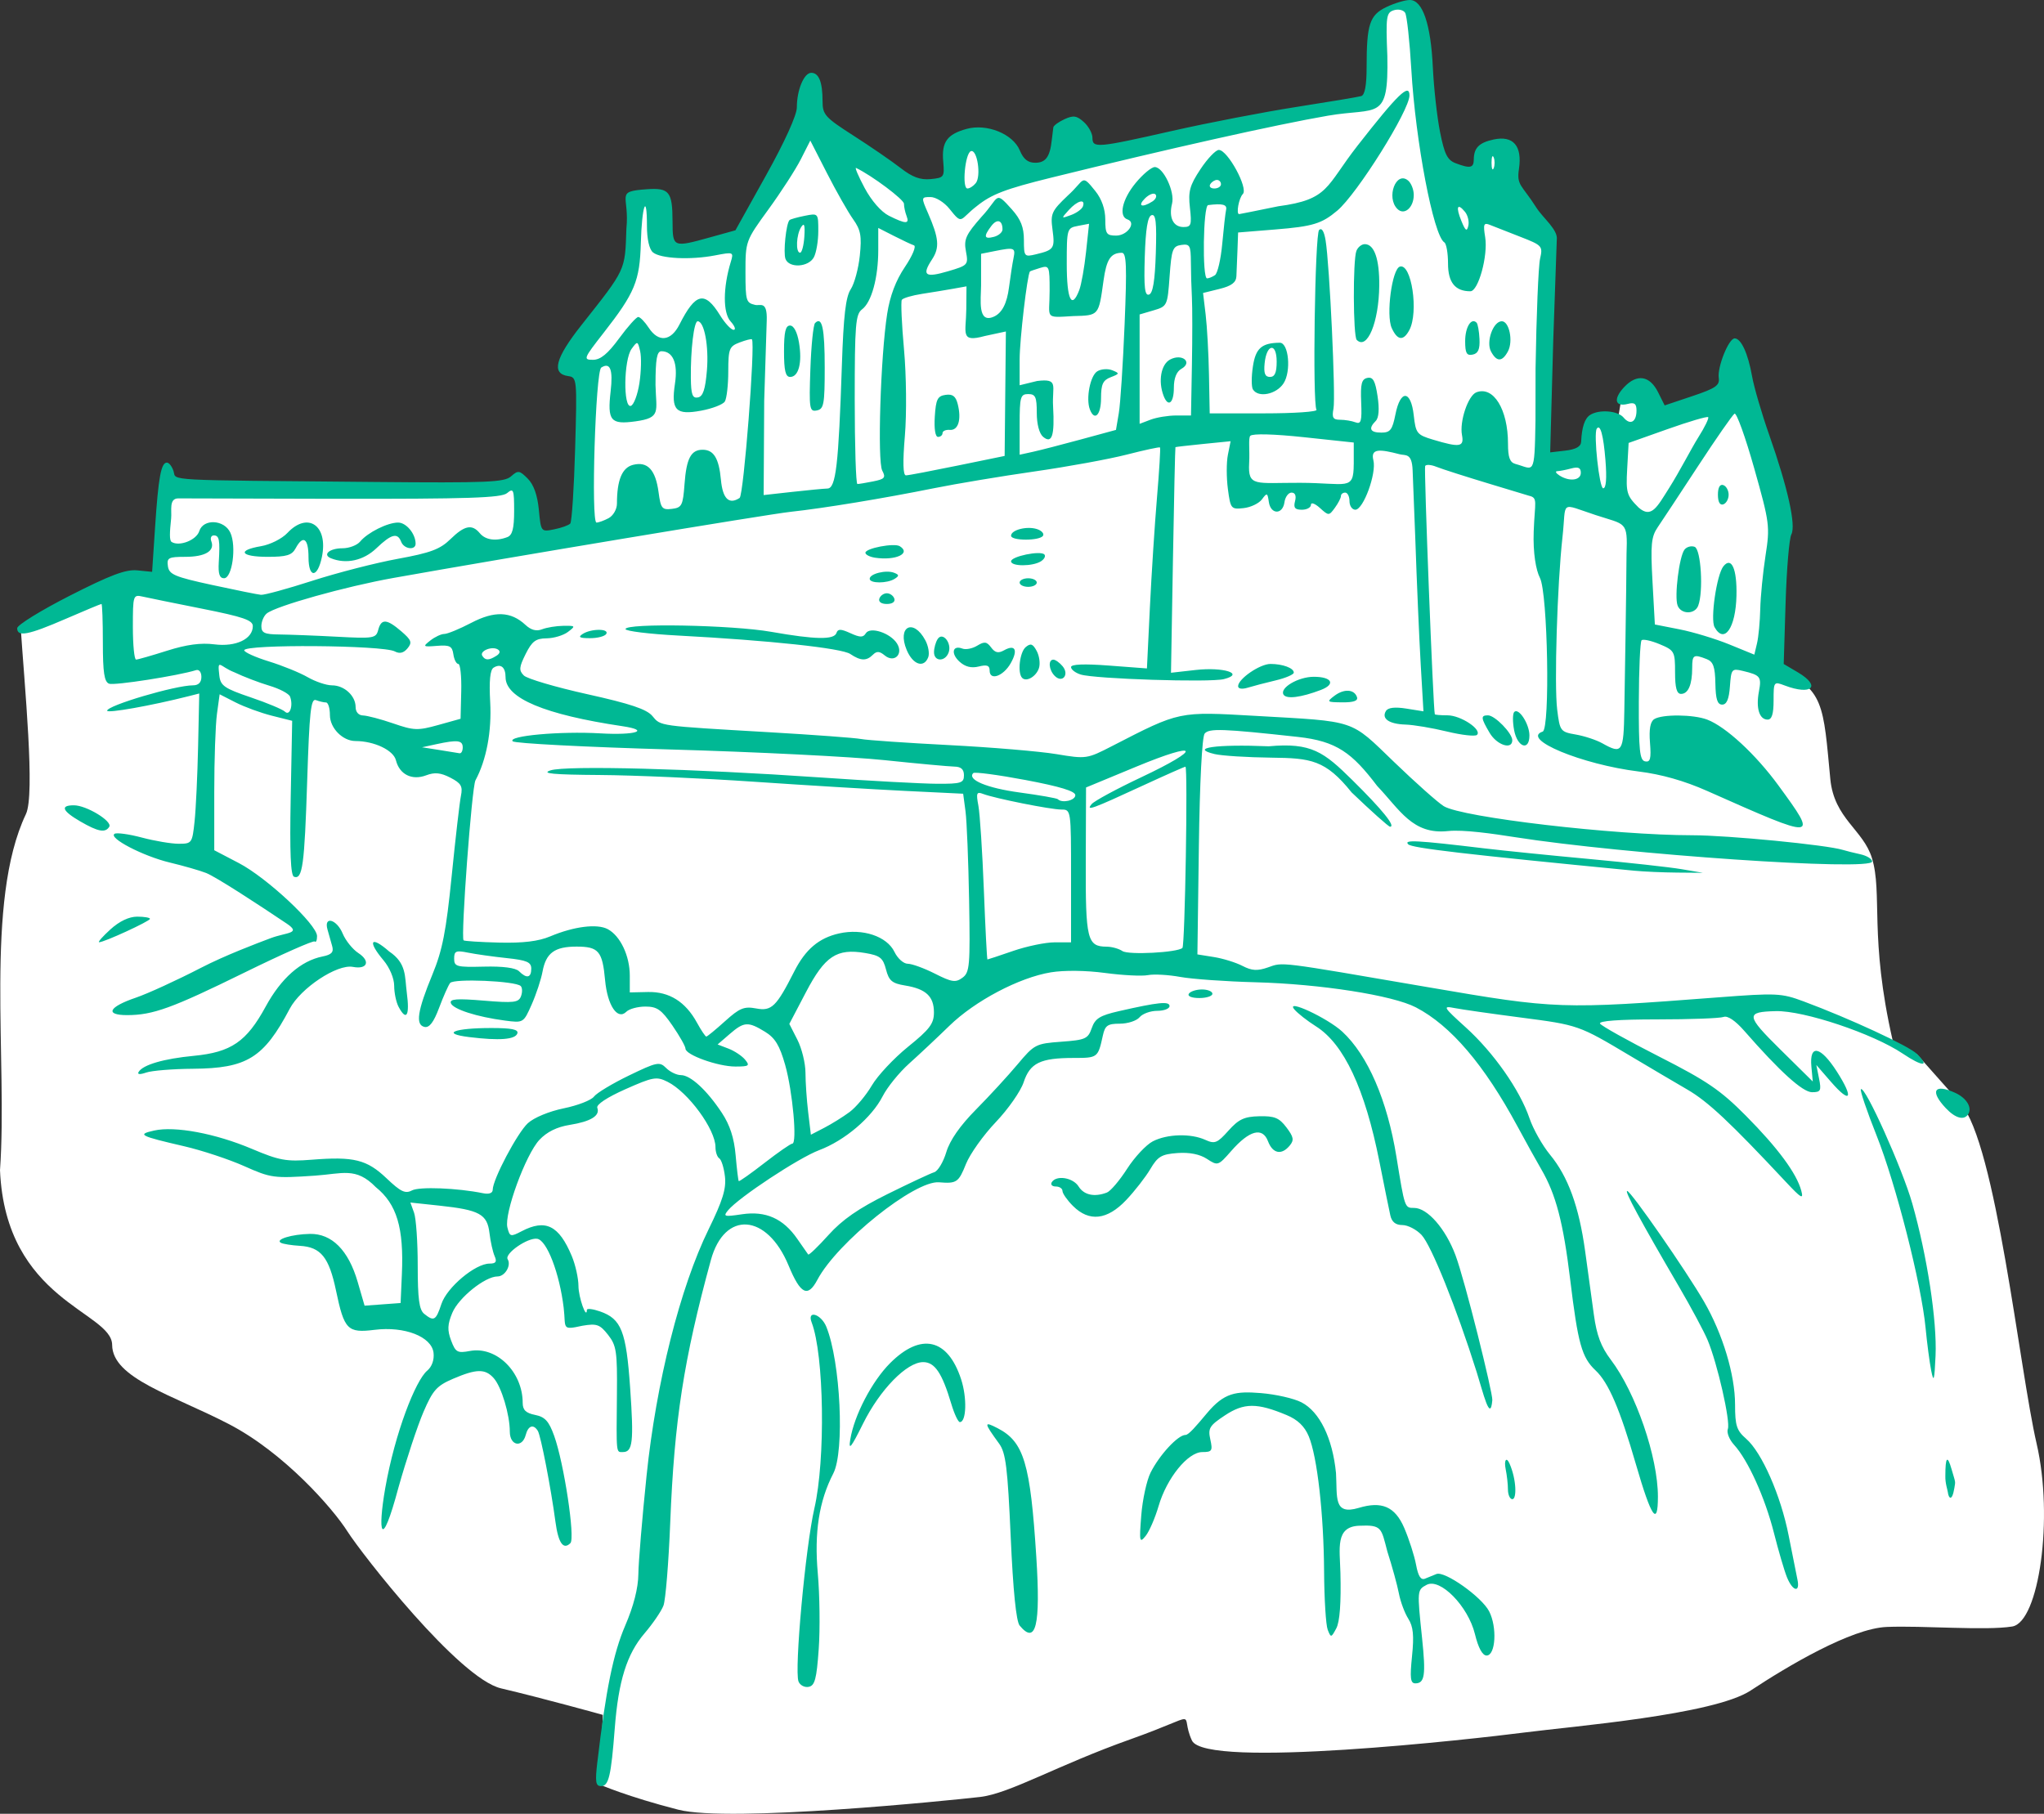 <?xml version="1.0" ?><svg height="676.792mm" viewBox="0 0 762.592 676.792" width="762.592mm" xmlns="http://www.w3.org/2000/svg">
    <rect x="0" y="0" width="762.592" height="676.792" fill="#333333" stroke="none"/>
    <path d="m 3282.892,2873.542 c 16.976,-9.81 37.616,-17.369 37.616,-17.369 l 14.742,1.769 1.34,-34.416 134.469,-1.367 1.072,21.631 19.657,-4.503 3.395,-60.71 -10.275,-2.573 c 0,0 24.66,-29.109 25.554,-32.647 0.893,-3.538 0,-18.977 -0.089,-22.676 -0.089,-3.699 1.787,-7.639 1.787,-7.639 l 8.399,0.402 0.179,18.977 c 0,0 6.344,2.814 11.883,1.608 5.54,-1.206 15.994,-5.307 15.994,-5.307 l 29.306,-43.261 39.313,25.973 11.168,-2.734 2.949,-12.383 11.437,-3.699 12.956,12.222 131.432,-27.259 c 0,0 2.502,-22.113 2.859,-28.224 0.357,-6.111 11.883,-7.8 11.883,-7.8 l 13.223,62.238 13.76,4.101 1.072,-11.579 6.88,-1.608 0.625,16.323 14.743,18.253 -0.893,84.27 13.134,-4.825 5.271,-11.258 4.11,-1.125 4.467,3.779 1.877,-11.338 7.327,-3.377 2.949,10.614 33.327,-7.317 16.976,50.417 -2.591,51.141 c 17.75,6.444 17.322,13.475 19.925,40.688 1.42,14.847 12.312,18.91 15.55,29.564 4.009,13.187 -1.085,29.499 7.723,68.033 0.985,4.311 8.953,5.039 8.953,5.039 0,0 3.019,3.34 16.332,18.376 13.313,15.037 21.976,99.231 28.409,126.973 6.433,27.742 0.893,66.66 -9.114,68.269 -10.007,1.608 -33.506,-0.402 -46.819,0.161 -13.313,0.563 -36.99,14.635 -50.75,23.721 -13.76,9.087 -66.475,13.348 -84.524,15.68 -18.048,2.332 -118.923,13.75 -123.926,2.975 -5.003,-10.775 4.735,-10.293 -22.873,-0.482 -27.609,9.81 -45.032,20.263 -56.2,21.55 -11.169,1.286 -93.459,9.649 -112.579,4.744 -19.121,-4.905 -29.127,-9.328 -29.127,-9.328 l 0.983,-26.053 c 0,0 -22.248,-6.192 -37.973,-9.891 -15.725,-3.699 -51.996,-50.193 -57.357,-58.636 -5.361,-8.443 -23.498,-29.269 -44.317,-40.044 -20.818,-10.775 -43.325,-17.006 -43.414,-29.47 -0.089,-12.464 -39.749,-16.375 -41.84,-65.19 2.912,-41.187 -5.835,-100.296 9.673,-132.888 3.493,-7.341 -0.517,-47.733 -2.017,-70.516 z" fill="#FFFFFF" paint-order="markers stroke fill" transform="translate(276.213,189.896) translate(-3551.449,-2830.189)"/>
    <path d="m 3498.131,3297.59 c 3.143,-26.776 5.934,-40.438 10.371,-50.745 3.131,-7.276 4.844,-13.982 4.897,-19.179 0.046,-4.395 1.423,-20.938 3.062,-36.761 3.602,-34.771 12.525,-70.211 23.135,-91.883 5.269,-10.762 6.638,-15.189 6.106,-19.746 -0.376,-3.231 -1.325,-6.269 -2.107,-6.752 -0.782,-0.483 -1.422,-2.37 -1.422,-4.192 0,-6.63 -10.217,-20.555 -17.889,-24.382 -4.1,-2.046 -5.392,-1.818 -15.711,2.766 -6.859,3.048 -10.95,5.757 -10.494,6.948 1.126,2.934 -2.402,5.113 -10.328,6.377 -4.736,0.755 -8.502,2.62 -11.271,5.579 -5.149,5.504 -13.22,27.595 -11.943,32.686 0.875,3.488 1.179,3.568 5.318,1.409 8.94,-4.663 13.916,-2.194 18.713,9.286 1.352,3.236 2.469,8.244 2.483,11.13 0,4.226 3.061,12.851 3.147,8.925 0,-0.613 2.22,-0.349 4.904,0.586 7.956,2.773 9.761,7.362 11.234,28.563 1.398,20.118 0.97,23.91 -2.699,23.91 -2.578,0 -2.458,1.167 -2.237,-21.659 0.154,-15.864 -0.186,-18.114 -3.306,-22.083 -3.059,-3.889 -4.206,-4.296 -9.554,-3.393 -8.016,1.755 -6.088,0.934 -7.002,-6.686 -1.55,-12.922 -6.278,-25.229 -9.9,-25.765 -3.533,-0.523 -12.282,5.562 -10.994,7.647 1.417,2.293 -1.014,6.41 -3.786,6.41 -4.661,0 -14.514,7.926 -16.874,13.573 -1.805,4.319 -1.897,6.481 -0.444,10.335 1.661,4.4 2.342,4.779 7.021,3.901 9.874,-1.853 19.685,7.805 19.685,19.378 0,2.647 1.186,3.795 4.635,4.485 3.689,0.738 5.139,2.328 7.104,7.791 3.667,10.194 7.903,38.208 6.056,40.054 -2.639,2.638 -4.515,-0.046 -5.575,-7.969 -1.697,-12.689 -5.463,-32.128 -6.573,-33.922 -1.633,-2.643 -3.599,-1.985 -4.513,1.51 -1.298,4.963 -5.928,4.028 -5.939,-1.199 0,-6.39 -3.119,-16.747 -5.992,-19.979 -3.176,-3.572 -6.42,-3.525 -15.157,0.217 -6.114,2.621 -7.566,4.247 -11.066,12.386 -2.215,5.154 -6.412,17.83 -9.325,28.169 -6.541,24.464 -7.808,16.664 -4.934,0.249 3.652,-20.716 11.322,-40.19 15.654,-43.823 1.754,-1.471 2.668,-4.043 2.366,-6.656 -0.698,-6.034 -10.81,-9.98 -21.995,-8.582 -10.101,1.262 -11.328,0 -14.383,-14.584 -2.616,-12.505 -5.662,-16.292 -13.475,-16.754 -3.077,-0.181 -6.265,-0.689 -7.086,-1.127 -2.328,-1.242 4.041,-3.204 10.805,-3.329 8.183,-0.15 14.382,6.075 17.818,17.894 l 2.584,8.89 6.719,-0.496 6.719,-0.496 0.477,-10.73 c 0.77,-17.337 -1.885,-26.195 -9.746,-32.522 -7.409,-7.609 -12.477,-4.966 -22.669,-4.276 -15.367,1.042 -16.426,0.899 -26.398,-3.548 -5.714,-2.548 -15.783,-5.882 -22.376,-7.409 -16.663,-3.859 -17.732,-4.415 -11.267,-5.867 7.794,-1.749 22.881,1.072 36.471,6.82 10.281,4.349 12.856,4.816 22.376,4.058 15.714,-1.251 20.541,-0.05 27.89,6.941 5.288,5.031 6.997,5.845 9.479,4.516 2.741,-1.467 16.991,-0.902 26.532,1.051 2.226,0.456 3.596,-0.046 3.597,-1.292 0,-3.838 9.174,-21.213 13.108,-24.833 2.269,-2.087 7.95,-4.444 13.396,-5.557 5.201,-1.063 10.27,-3.028 11.265,-4.367 0.995,-1.339 6.87,-4.882 13.055,-7.874 10.46,-5.06 11.43,-5.255 13.888,-2.797 1.453,1.453 3.925,2.643 5.492,2.643 3.598,0 9.672,5.589 15.275,14.055 3.016,4.558 4.593,9.403 5.152,15.835 0.444,5.098 0.968,9.445 1.165,9.662 0.199,0.217 4.523,-2.84 9.613,-6.793 5.09,-3.953 9.754,-7.187 10.363,-7.187 1.901,0 0.132,-19.518 -2.663,-29.386 -2.062,-7.281 -3.767,-10.08 -7.54,-12.381 -6.33,-3.859 -7.794,-3.761 -13.177,0.888 l -4.484,3.873 4.061,1.554 c 2.233,0.855 5.019,2.708 6.189,4.118 1.886,2.272 1.473,2.564 -3.629,2.564 -6.504,0 -18.608,-4.344 -18.608,-6.678 0,-0.845 -2.192,-4.723 -4.872,-8.617 -4.077,-5.925 -5.72,-7.081 -10.069,-7.081 -2.858,0 -6.066,0.869 -7.127,1.93 -3.283,3.283 -7.061,-2.342 -7.926,-11.799 -0.989,-10.816 -2.428,-12.506 -10.653,-12.506 -8.188,0 -11.4,2.363 -12.687,9.334 -0.542,2.936 -2.362,8.451 -4.045,12.255 -3.051,6.899 -3.077,6.914 -10,6.008 -10.481,-1.371 -19.404,-4.251 -20.155,-6.504 -0.522,-1.565 2.199,-1.773 12.228,-0.937 11.237,0.937 13.032,0.729 13.932,-1.617 0.569,-1.481 0.526,-3.201 -0.095,-3.823 -1.893,-1.895 -24.984,-2.891 -26.343,-1.136 -0.684,0.883 -2.533,5.053 -4.109,9.267 -2.005,5.361 -3.633,7.501 -5.419,7.127 -3.478,-0.729 -2.7,-5.93 2.933,-19.584 3.733,-9.051 5.105,-16.074 7.183,-36.761 1.412,-14.065 2.963,-27.508 3.446,-29.872 0.733,-3.586 0.082,-4.713 -3.932,-6.787 -3.61,-1.867 -5.856,-2.09 -9.001,-0.895 -5.324,2.024 -9.983,-0.285 -11.32,-5.617 -0.941,-3.75 -8.077,-7.141 -15.081,-7.166 -4.794,0 -9.546,-4.841 -9.546,-9.69 0,-2.587 -0.66,-4.704 -1.468,-4.704 -0.807,0 -2.491,-0.394 -3.74,-0.872 -1.897,-0.728 -2.438,4.252 -3.269,30.085 -1.018,31.628 -1.742,36.921 -4.905,35.833 -1.274,-0.439 -1.64,-9.042 -1.25,-29.407 l 0.552,-28.789 -7.559,-1.903 c -4.157,-1.047 -10.246,-3.274 -13.53,-4.95 l -5.971,-3.046 -1.006,7.342 c -0.554,4.038 -1.005,17.131 -1.003,29.095 v 21.753 l 9.179,4.795 c 10.431,5.449 29.172,22.954 29.172,27.248 0,1.569 -0.385,2.47 -0.852,2.001 -0.469,-0.469 -12.265,4.752 -26.216,11.602 -27.127,13.321 -34.143,15.865 -43.789,15.879 -8.416,0 -6.897,-3.058 3.211,-6.494 4.448,-1.512 15.392,-6.528 24.32,-11.146 8.928,-4.618 20.807,-9.12 26.047,-11.084 5.93,-2.221 11.581,-1.654 5.954,-5.437 -10.447,-7.025 -26.32,-17.397 -30.055,-18.874 -2.294,-0.907 -8.396,-2.662 -13.56,-3.899 -9.984,-2.392 -23.063,-9.202 -20.598,-10.725 0.811,-0.501 5.373,0.127 10.137,1.394 4.764,1.268 10.948,2.314 13.741,2.324 4.952,0 5.102,-0.19 5.97,-8.372 0.49,-4.615 1.081,-17.234 1.314,-28.043 l 0.426,-19.652 -3.996,1.014 c -13.82,3.505 -30.368,6.451 -30.368,5.407 0,-1.948 25.453,-9.471 32.043,-9.471 2.037,0 3.119,-1.092 3.119,-3.146 0,-1.785 -0.865,-2.876 -1.998,-2.521 -6.659,2.085 -30.503,5.804 -32.442,5.06 -1.792,-0.687 -2.32,-4.18 -2.32,-15.325 0,-7.939 -0.231,-14.435 -0.518,-14.435 -0.285,0 -6.327,2.517 -13.426,5.594 -13.901,6.024 -18.022,6.814 -18.022,3.455 0,-1.177 8.837,-6.637 19.637,-12.135 15.221,-7.748 20.882,-9.873 25.173,-9.449 l 5.535,0.548 1.108,-16.709 c 1.229,-18.545 2.238,-24.047 4.409,-24.047 0.803,0 1.917,1.438 2.475,3.196 1.154,3.635 -4.981,3.306 75.119,4.031 41.888,0.381 48.309,0.114 50.802,-2.098 2.621,-2.325 3.127,-2.258 6.215,0.831 2.234,2.233 3.629,6.142 4.158,11.643 0.795,8.279 0.797,8.281 5.722,7.296 2.709,-0.542 5.405,-1.511 5.991,-2.154 0.586,-0.643 1.406,-13.179 1.822,-27.858 0.744,-26.208 0.697,-26.698 -2.613,-27.171 -6.324,-0.903 -4.822,-6.64 4.989,-19.051 16.655,-21.069 16.232,-20.163 16.748,-35.926 1.259,-12.621 -4.478,-13.877 7.499,-14.733 8.522,-0.61 9.691,0.844 9.723,12.091 0.046,9.658 0.145,9.704 14.164,5.806 l 9.296,-2.584 11.458,-20.574 c 6.962,-12.501 11.457,-22.42 11.457,-25.281 0,-6.512 2.667,-12.908 5.383,-12.908 2.83,0 4.207,3.452 4.207,10.552 0,5.074 0.889,6.065 11.587,12.92 6.373,4.083 14.268,9.51 17.543,12.059 4.373,3.403 7.345,4.501 11.188,4.131 5.014,-0.483 5.21,-0.757 4.699,-6.572 -0.637,-7.253 1.437,-10.151 8.698,-12.156 7.571,-2.09 17.326,1.851 19.887,8.034 1.353,3.265 3.02,4.596 5.756,4.596 3.89,0 5.494,-2.217 6.17,-8.532 0.204,-1.901 0.462,-4.01 0.574,-4.689 0.114,-0.678 1.999,-2.051 4.194,-3.05 3.296,-1.502 4.545,-1.314 7.192,1.081 1.762,1.594 3.203,4.226 3.203,5.848 0,3.964 1.621,3.825 29.829,-2.562 13.329,-3.018 34.187,-7.039 46.35,-8.935 12.163,-1.896 23.014,-3.714 24.113,-4.04 1.328,-0.394 1.998,-4.023 1.998,-10.832 0,-15.989 1.132,-19.414 7.402,-22.404 3.021,-1.441 6.944,-2.619 8.717,-2.619 4.767,0 7.831,8.979 8.595,25.181 0.358,7.642 1.567,18.481 2.681,24.088 1.644,8.269 2.739,10.465 5.8,11.629 5.426,2.063 6.76,1.795 6.787,-1.363 0.046,-4.358 1.953,-6.3 7.369,-7.474 7.35,-1.594 10.775,2.376 9.483,10.992 -0.933,6.224 1.012,5.806 6.474,14.39 2.547,4.003 8.186,8.284 7.641,12.008 l -1.319,37.567 -1.141,41.785 5.712,-0.667 c 3.889,-0.454 5.751,-1.504 5.835,-3.289 0.258,-5.521 1.34,-8.743 3.368,-10.03 3.377,-2.142 10.335,-1.586 12.478,0.997 2.466,2.972 4.809,1.675 4.809,-2.66 0,-2.501 -0.765,-3.089 -3.195,-2.453 -4.86,1.271 -5.569,-1.831 -1.426,-6.241 4.765,-5.072 9.544,-4.355 12.671,1.9 l 2.456,4.911 10.331,-3.464 c 8.669,-2.907 10.254,-3.997 9.854,-6.775 -0.588,-4.073 3.709,-14.767 5.933,-14.767 2.398,0 4.984,5.619 6.485,14.091 0.729,4.117 3.603,13.959 6.385,21.87 6.956,19.778 10.07,33.764 8.279,37.188 -0.796,1.523 -1.764,13.024 -2.149,25.558 l -0.701,22.788 5.304,3.13 c 8.816,5.202 5.197,8.745 -4.981,4.875 -4.022,-1.529 -4.1,-1.423 -4.1,5.594 0,5.048 -0.655,7.152 -2.226,7.152 -3.085,0 -4.413,-4.252 -3.256,-10.42 1.047,-5.58 0.59,-6.17 -6.013,-7.746 -4.109,-0.981 -4.325,-0.722 -4.795,5.773 -0.344,4.76 -1.211,6.8 -2.889,6.8 -1.788,0 -2.433,-2.003 -2.538,-7.88 -0.109,-6.197 -0.793,-8.136 -3.196,-9.078 -4.961,-1.945 -5.454,-1.653 -5.454,3.241 0,6.277 -1.476,9.721 -4.166,9.721 -1.609,0 -2.227,-2.238 -2.227,-8.073 0,-7.762 -0.222,-8.166 -5.766,-10.483 -3.172,-1.325 -6.198,-1.978 -6.725,-1.451 -0.527,0.527 -0.989,10.802 -1.026,22.834 -0.054,18.265 0.331,21.954 2.345,22.353 1.938,0.385 2.296,-0.983 1.821,-6.954 -0.403,-5.06 0.104,-7.871 1.583,-8.809 2.966,-1.879 14.619,-1.781 19.739,0.168 6.952,2.643 18.1,12.948 26.608,24.596 14.933,20.445 14.852,20.45 -26.591,2.037 -8.514,-3.783 -17.059,-6.209 -25.573,-7.263 -21.244,-2.628 -44.092,-12.126 -35.81,-14.887 2.814,-0.938 1.911,-51.688 -1.021,-57.358 -1.469,-2.841 -2.622,-9.228 -2.326,-17.318 0.403,-11.087 1.682,-12.535 -1.736,-13.328 l -14.646,-4.428 c -9.008,-2.723 -17.975,-5.585 -19.921,-6.38 -1.947,-0.794 -3.834,-0.931 -4.194,-0.303 -0.501,0.872 2.998,90.811 3.604,92.641 0.073,0.217 2.211,0.399 4.75,0.399 4.928,0 12.951,5.328 10.988,7.298 -0.646,0.649 -5.681,0.086 -11.188,-1.25 -5.507,-1.337 -12.474,-2.506 -15.484,-2.598 -6.141,-0.186 -9.061,-2.222 -7.295,-5.08 0.781,-1.264 3.346,-1.563 7.585,-0.886 l 6.404,1.024 -1.007,-17.234 c -0.555,-9.479 -1.469,-30.685 -2.033,-47.123 l -1.004,-25.653 c -0.254,-6.521 -2.663,-5.348 -4.832,-5.913 -7.429,-1.935 -10.931,-2.247 -9.802,2.253 1.222,4.868 -3.737,18.445 -6.736,18.445 -1.199,0 -2.181,-1.438 -2.181,-3.196 0,-1.758 -0.719,-3.197 -1.598,-3.197 -0.879,0 -1.598,0.582 -1.598,1.293 0,0.711 -1.014,2.679 -2.253,4.374 -2.211,3.024 -2.316,3.025 -5.594,0.059 -1.846,-1.671 -3.341,-2.197 -3.341,-1.177 0,1.015 -1.522,1.846 -3.383,1.846 -2.596,0 -3.189,-0.743 -2.547,-3.196 0.528,-2.02 0.05,-3.197 -1.301,-3.197 -1.175,0 -2.366,1.618 -2.647,3.596 -0.673,4.738 -5.158,4.638 -5.834,-0.132 -0.483,-3.416 -0.696,-3.496 -2.547,-0.965 -1.11,1.519 -4.199,3 -6.862,3.292 -4.679,0.512 -4.879,0.267 -5.862,-7.14 -0.56,-4.218 -0.561,-9.954 0,-12.747 l 1.015,-5.077 -10.188,1.019 c -5.603,0.561 -10.281,1.099 -10.395,1.195 -0.114,0.095 -0.533,19.078 -0.933,42.18 l -0.727,42.004 9.135,-1.033 c 10.513,-1.189 18.572,1.402 10.589,3.406 -5.231,1.313 -48.151,-0.069 -53.42,-1.717 -1.978,-0.619 -3.596,-1.865 -3.596,-2.768 0,-1.08 4.844,-1.275 14.158,-0.572 l 14.159,1.069 1.106,-22.816 c 0.608,-12.549 1.802,-31.015 2.651,-41.036 0.85,-10.021 1.353,-18.397 1.118,-18.615 -0.236,-0.217 -5.821,0.989 -12.414,2.681 -6.593,1.692 -22.056,4.519 -34.363,6.281 -12.307,1.762 -29.209,4.581 -37.56,6.264 -18.97,3.821 -41.017,7.449 -53.542,8.809 -8.688,0.944 -106.114,17.169 -148.107,24.665 -17.913,3.198 -43.889,10.483 -47.283,13.262 -1.099,0.899 -1.998,3.019 -1.998,4.71 0,2.543 1.174,3.083 6.793,3.128 3.736,0.046 13.349,0.403 21.362,0.833 13.715,0.734 14.62,0.586 15.434,-2.525 1.122,-4.292 3.175,-4.17 8.614,0.508 3.792,3.261 4.127,4.181 2.319,6.359 -1.448,1.744 -2.942,2.104 -4.743,1.141 -4.412,-2.36 -56.172,-2.744 -56.172,-0.417 0,0.719 4.136,2.584 9.19,4.146 5.055,1.561 11.569,4.21 14.476,5.886 2.907,1.676 6.991,3.047 9.076,3.047 4.581,0 8.813,3.892 8.813,8.106 0,1.85 1.118,3.103 2.797,3.135 1.539,0.046 6.597,1.364 11.24,2.968 7.702,2.66 9.174,2.712 16.782,0.59 l 8.339,-2.326 0.249,-10.232 c 0.136,-5.627 -0.353,-10.232 -1.087,-10.232 -0.735,0 -1.567,-1.618 -1.848,-3.596 -0.435,-3.052 -1.357,-3.529 -6.105,-3.15 -5.281,0.421 -5.42,0.308 -2.491,-1.998 1.706,-1.344 4.057,-2.444 5.224,-2.444 1.167,0 5.68,-1.861 10.029,-4.135 8.692,-4.545 14.795,-4.316 20.243,0.76 2.08,1.938 4.08,2.464 6.21,1.631 1.728,-0.675 5.298,-1.256 7.936,-1.29 4.556,-0.059 4.64,0.054 1.692,2.285 -1.706,1.291 -5.302,2.364 -7.992,2.386 -4.007,0.046 -5.41,1.086 -7.78,5.843 -2.466,4.949 -2.565,6.13 -0.673,8.02 1.22,1.22 11.871,4.359 23.669,6.976 16.082,3.567 22.161,5.606 24.287,8.147 3.182,3.804 1.888,3.624 43.514,6.042 16.703,0.97 32.166,2.114 34.363,2.542 2.198,0.43 16.942,1.446 32.765,2.263 15.823,0.817 33.852,2.333 40.065,3.369 11.139,1.857 11.427,1.816 20.777,-2.994 25.45,-13.092 24.639,-12.922 53.673,-11.269 37.847,2.154 34.935,1.182 51.578,17.22 7.982,7.691 16.31,15.099 18.508,16.461 6.761,4.19 63.634,10.847 92.748,10.858 13.281,0 50.175,3.598 56.178,5.472 1.162,0.362 4.09,1.093 6.507,1.622 2.417,0.53 4.395,1.743 4.395,2.695 0,3.669 -92.208,-2.624 -133.457,-9.109 -7.912,-1.244 -19.092,-2.856 -24.773,-2.244 -13.234,1.426 -17.953,-7.935 -26.424,-16.822 -9.382,-12.365 -15.118,-16.721 -29.568,-18.306 -28.063,-3.077 -33.139,-3.258 -34.805,-1.24 -0.961,1.163 -1.836,18.262 -2.159,42.174 l -0.543,40.217 6.162,0.985 c 3.388,0.541 8.179,2.027 10.645,3.303 3.519,1.819 5.571,1.939 9.534,0.558 5.768,-2.011 2.958,-2.359 59.967,7.435 47.504,8.161 49.47,8.23 107.884,3.757 21.851,-1.674 23.677,-1.588 31.966,1.492 17.141,6.37 39.201,16.591 42.266,19.583 5.062,4.943 2.136,4.88 -5.3,-0.114 -11.087,-7.447 -36.855,-16.072 -47.291,-15.831 -11.406,0.263 -11.256,1.572 1.637,14.298 l 12.118,11.962 -0.517,-5.547 c -0.793,-8.518 3.384,-7.706 9.507,1.848 6.447,10.06 5.153,12.293 -2.209,3.812 l -5.452,-6.28 1.016,5.081 c 0.904,4.519 0.613,5.081 -2.624,5.081 -3.492,0 -12.033,-7.736 -25.274,-22.891 -3.34,-3.822 -6.23,-5.767 -7.722,-5.195 -1.311,0.503 -12.437,0.915 -24.724,0.915 -14.347,0 -21.989,0.566 -21.361,1.583 0.538,0.871 10.469,6.409 22.069,12.308 17.763,9.032 22.856,12.503 32.28,21.998 11.959,12.049 19.004,21.581 20.725,28.042 0.896,3.366 0,2.862 -5.664,-3.197 -20.955,-22.399 -29.137,-30.072 -36.849,-34.551 -4.718,-2.741 -14.331,-8.416 -21.364,-12.611 -19.167,-11.435 -19.269,-11.47 -40.757,-14.266 -10.988,-1.43 -22.136,-3.024 -24.773,-3.543 -4.484,-0.883 -4.211,-0.417 4.223,7.214 10.404,9.412 20.19,23.372 23.779,33.916 1.371,4.029 4.817,10.143 7.656,13.585 6.736,8.166 10.806,19.335 13.103,35.956 1.023,7.402 2.492,18.095 3.264,23.763 1.04,7.63 2.679,11.986 6.314,16.782 9.326,12.302 17.579,36.3 17.579,51.117 0,11.363 -2.444,7.789 -8.16,-11.929 -6.028,-20.799 -10.246,-30.628 -15.098,-35.186 -5.138,-4.827 -6.568,-9.943 -9.468,-33.877 -2.585,-21.332 -5.332,-31.82 -10.782,-41.164 -1.795,-3.077 -5.784,-10.269 -8.864,-15.983 -12.435,-23.059 -24.897,-37.663 -37.93,-44.448 -8.659,-4.508 -35.669,-8.729 -59.936,-9.366 -10.988,-0.29 -23.575,-1.183 -27.97,-1.988 -4.395,-0.805 -9.831,-1.107 -12.08,-0.672 -2.248,0.435 -9.441,0.068 -15.982,-0.812 -7.094,-0.956 -15.247,-1.051 -20.202,-0.236 -11.806,1.94 -28.309,10.637 -37.884,19.965 -4.513,4.395 -11.249,10.718 -14.97,14.05 -3.721,3.332 -8.18,8.829 -9.907,12.215 -4.062,7.963 -14.177,16.556 -23.69,20.128 -7.625,2.862 -29.988,17.618 -33.967,22.412 -1.968,2.371 -1.499,2.509 5.132,1.515 8.877,-1.332 15.411,1.569 20.661,9.17 1.982,2.87 3.817,5.498 4.077,5.84 0.258,0.34 3.664,-2.927 7.564,-7.265 5.14,-5.717 11.197,-9.92 22.02,-15.279 8.212,-4.067 16.053,-7.735 17.425,-8.153 1.372,-0.417 3.402,-3.789 4.511,-7.493 1.327,-4.429 5.123,-9.874 11.091,-15.911 4.991,-5.047 11.975,-12.643 15.522,-16.88 6.214,-7.425 6.804,-7.73 16.291,-8.416 9.006,-0.651 9.972,-1.083 11.364,-5.076 1.256,-3.601 3.019,-4.706 10.081,-6.319 14.79,-3.378 18.948,-3.796 18.948,-1.907 0,0.976 -2.07,1.773 -4.599,1.773 -2.529,0 -5.495,1.079 -6.589,2.397 -1.094,1.319 -4.405,2.398 -7.358,2.398 -4.557,0 -5.513,0.664 -6.331,4.395 -1.826,8.334 -1.901,8.391 -10.931,8.391 -12.391,0 -16.254,1.881 -18.627,9.072 -1.102,3.341 -5.783,10.038 -10.402,14.883 -4.619,4.845 -9.619,11.866 -11.112,15.602 -2.754,6.891 -3.478,7.384 -10.053,6.843 -9.094,-0.748 -37.96,22.382 -45.373,36.357 -3.598,6.783 -6.301,5.448 -10.763,-5.315 -8.078,-19.49 -23.915,-20.586 -28.991,-2.007 -10.125,37.061 -13.641,59.778 -15.163,97.968 -0.595,14.938 -1.73,28.863 -2.522,30.946 -0.792,2.082 -3.971,6.743 -7.064,10.357 -6.594,7.704 -9.741,17.743 -11.105,35.426 -1.376,17.851 -2.257,21.577 -5.102,21.577 -2.048,0 -2.276,-1.523 -1.376,-9.19 z m -58.214,-170.721 c 2.046,-6.197 12.623,-15.079 17.957,-15.079 2.382,0 2.835,-0.667 1.899,-2.797 -0.676,-1.538 -1.539,-5.409 -1.919,-8.602 -0.839,-7.053 -3.707,-8.623 -18.677,-10.226 l -10.828,-1.159 1.371,3.801 c 0.754,2.09 1.368,10.993 1.363,19.784 0,12.309 0.545,16.43 2.397,17.93 3.649,2.954 4.396,2.531 6.436,-3.65 z m 152.245,-71.599 c 2.441,-1.805 6.198,-6.283 8.348,-9.953 2.15,-3.669 8.242,-10.173 13.536,-14.452 8.054,-6.509 9.628,-8.597 9.633,-12.779 0,-6.004 -2.981,-8.796 -10.767,-10.062 -4.858,-0.79 -6.026,-1.772 -7.119,-5.989 -1.122,-4.33 -2.224,-5.199 -7.782,-6.138 -10.611,-1.793 -15.011,1.122 -22.091,14.633 l -6.196,11.825 3.007,5.897 c 1.654,3.244 3.013,8.802 3.02,12.352 0,3.55 0.464,10.199 1.014,14.776 l 0.999,8.321 4.98,-2.576 c 2.739,-1.416 6.978,-4.052 9.418,-5.856 z m -46.42,-33.93 c 5.444,-4.918 7.111,-5.598 11.639,-4.749 5.731,1.075 7.506,-0.652 14.172,-13.799 4.182,-8.247 9.196,-12.502 16.727,-14.194 8.787,-1.974 17.882,1.067 20.685,6.916 1.159,2.418 3.384,4.396 4.945,4.396 1.561,0 6.123,1.663 10.137,3.695 6.304,3.192 7.702,3.4 10.26,1.53 2.713,-1.984 2.922,-4.405 2.492,-28.868 -0.258,-14.686 -0.863,-29.65 -1.344,-33.253 l -0.874,-6.551 -21.831,-1.061 c -12.007,-0.584 -37.294,-2.12 -56.194,-3.413 -18.9,-1.294 -44.792,-2.425 -57.538,-2.514 -17.514,-0.123 -22.004,-0.546 -18.38,-1.73 5.766,-1.884 53.132,-0.637 100.692,2.65 18.46,1.276 38.059,2.336 43.553,2.354 8.935,0.046 9.989,-0.303 9.989,-3.163 0,-2.235 -1.081,-3.211 -3.596,-3.244 -1.978,-0.046 -13.665,-1.105 -25.972,-2.399 -12.307,-1.293 -48.25,-3.088 -79.873,-3.987 -31.624,-0.9 -58.133,-2.272 -58.911,-3.049 -2.046,-2.046 17.663,-3.833 32.681,-2.964 13.176,0.763 18.892,-1.091 8.253,-2.677 -29.022,-4.324 -43.598,-10.434 -43.598,-18.274 0,-3.764 -1.809,-5.209 -4.466,-3.567 -1.306,0.807 -1.71,4.886 -1.27,12.83 0.606,10.934 -1.401,21.6 -5.495,29.218 -1.373,2.554 -5.534,58.596 -4.433,59.698 0.29,0.29 6.269,0.668 13.289,0.845 8.86,0.222 14.672,-0.483 19.001,-2.306 8.87,-3.735 17.544,-4.828 21.504,-2.709 4.696,2.513 8.221,9.965 8.221,17.378 v 6.226 l 6.793,-0.15 c 7.919,-0.172 13.981,3.621 18.259,11.43 1.565,2.857 3.135,5.194 3.488,5.194 0.353,0 3.501,-2.583 6.996,-5.74 z m -72.296,-19.604 c 0,-2.436 -1.65,-3.144 -9.19,-3.942 -5.055,-0.535 -11.528,-1.447 -14.385,-2.026 -4.511,-0.914 -5.195,-0.622 -5.195,2.218 0,3.007 0.894,3.248 11.107,2.997 7.089,-0.177 11.83,0.449 13.106,1.725 2.842,2.84 4.556,2.475 4.556,-0.971 z m 179.807,-6.621 c 5.11,-1.758 12.055,-3.196 15.434,-3.196 h 6.143 v -24.774 c 0,-24.625 0,-24.773 -3.596,-24.774 -4.004,0 -24.888,-4.171 -29.223,-5.835 -2.415,-0.926 -2.646,-0.349 -1.752,4.383 0.566,2.997 1.484,17.137 2.041,31.421 0.557,14.285 1.159,25.972 1.337,25.972 0.177,0 4.506,-1.438 9.616,-3.197 z m 63.132,-1.109 c 0.958,-0.897 2.065,-67.617 1.123,-67.617 -0.362,0 -7.413,3.123 -15.673,6.94 -19.318,8.928 -21.593,9.754 -19.314,7.008 0.962,-1.159 9.3,-5.671 18.529,-10.026 23.024,-10.864 21.698,-13.708 -1.846,-3.956 l -18.78,7.779 -0.1,27.481 c -0.104,29.306 0.523,31.875 7.804,31.926 1.915,0 4.561,0.751 5.879,1.638 2.245,1.51 20.537,0.552 22.376,-1.173 z m -39.957,-56.995 c 0,-1.495 -5.744,-3.245 -18.579,-5.661 -10.219,-1.924 -18.986,-3.091 -19.484,-2.593 -2.446,2.446 5.068,5.596 17.282,7.247 7.471,1.009 13.883,2.136 14.251,2.503 1.601,1.601 6.529,0.473 6.529,-1.495 z m -228.554,-17.815 c 0,-2.686 -1.938,-2.929 -9.79,-1.229 l -5.394,1.169 6.393,1.002 c 3.516,0.551 6.933,1.105 7.592,1.229 0.659,0.127 1.199,-0.852 1.199,-2.171 z m 433.382,-13.985 c 0.136,-8.132 0.734,-43.073 0.818,-58.163 0.463,-12.431 -0.258,-10.864 -11.454,-14.54 -13.804,-4.532 -10.902,-5.619 -12.446,8.256 -1.959,17.599 -3.11,55.169 -1.969,64.323 1,8.028 1.2,8.297 6.924,9.288 3.242,0.561 7.692,2.03 9.89,3.264 7.455,4.184 7.974,3.403 8.239,-12.428 z m -497.811,-4.985 c -0.421,-1.101 -3.899,-2.934 -7.727,-4.073 -3.827,-1.139 -9.699,-3.389 -13.049,-4.999 -5.507,-2.132 -6.403,-5.596 -5.594,1.312 0.43,3.697 1.927,4.725 11.684,8.035 6.154,2.087 11.907,4.492 12.786,5.345 1.802,1.749 3.172,-2.304 1.9,-5.619 z m -45.852,-17.13 c 7.228,-2.292 12.588,-3.013 17.616,-2.37 8.007,1.023 14.35,-1.982 14.35,-6.798 0,-2.211 -3.588,-3.447 -18.78,-6.473 -10.329,-2.057 -20.398,-4.107 -22.376,-4.556 -3.486,-0.79 -3.596,-0.444 -3.596,11.358 0,6.695 0.54,12.164 1.199,12.153 0.659,0 5.873,-1.503 11.587,-3.315 z m 122.839,1.912 c 1.36,-0.862 1.563,-1.748 0.544,-2.379 -2.191,-1.354 -6.915,0.575 -5.806,2.37 1.097,1.776 2.469,1.777 5.262,0 z m 471.533,-17.45 c 0.104,-4.667 0.986,-13.619 1.96,-19.896 1.704,-10.984 1.546,-12.206 -4.216,-32.63 -3.292,-11.67 -6.597,-20.841 -7.343,-20.38 -0.746,0.461 -6.863,9.253 -13.592,19.537 -6.73,10.284 -13.511,20.564 -15.068,22.844 -2.416,3.537 -2.702,6.503 -1.947,20.214 l 0.885,16.069 9.223,1.815 c 5.073,0.998 13.423,3.53 18.557,5.627 l 9.333,3.812 1.009,-4.264 c 0.555,-2.345 1.095,-8.082 1.199,-12.748 z m -17.048,6.758 c -1.634,-2.921 0.784,-19.583 3.297,-22.715 3.012,-3.755 5.105,0.952 4.876,10.961 -0.277,12.059 -4.558,18.214 -8.173,11.754 z m -13.787,-8.068 c -1.268,-3.303 0.596,-18.36 2.584,-20.878 0.826,-1.046 2.529,-1.509 3.783,-1.028 2.366,0.908 3.311,16.764 1.31,21.98 -1.268,3.305 -6.4,3.256 -7.678,-0.073 z m 15.041,-41.351 c 0,-2.699 0.733,-4.018 1.998,-3.596 1.099,0.367 1.998,1.985 1.998,3.596 0,1.611 -0.899,3.23 -1.998,3.596 -1.265,0.421 -1.998,-0.897 -1.998,-3.596 z m -524.389,32.103 c 9.314,-3.001 23.651,-6.684 31.859,-8.184 12.224,-2.233 15.778,-3.559 19.634,-7.329 5.282,-5.163 8.072,-5.723 10.992,-2.205 2.088,2.516 6.002,3.061 10.258,1.427 1.883,-0.722 2.528,-3.221 2.528,-9.785 0,-8.02 -0.24,-8.618 -2.644,-6.622 -2.144,1.779 -14.368,2.179 -64.73,2.114 l -57.934,-0.154 c -3.58,0 -2.36,4.619 -2.661,7.505 -0.529,5.062 -0.731,8.191 0.199,8.765 2.894,1.788 9.237,-0.709 10.299,-4.055 1.504,-4.737 9.357,-4.329 11.604,0.603 2.331,5.116 0.679,16.982 -2.364,16.982 -1.685,0 -2.225,-1.65 -1.964,-5.994 0.5,-8.299 0.186,-9.989 -1.855,-9.989 -0.973,0 -1.389,0.991 -0.924,2.202 1.382,3.603 -2.29,5.789 -9.725,5.789 -6.284,0 -6.933,0.353 -6.473,3.516 0.444,3.072 2.529,3.954 16.493,6.982 8.791,1.906 16.993,3.561 18.228,3.676 1.235,0.118 9.866,-2.245 19.179,-5.247 z m -1.446,-8.794 c 0,-7.037 -2.049,-8.46 -4.795,-3.33 -1.39,2.598 -3.346,3.197 -10.445,3.197 -10.096,0 -11.634,-2.426 -2.515,-3.966 3.465,-0.585 7.835,-2.771 9.868,-4.935 7.615,-8.106 15.29,-2.806 12.895,8.904 -1.635,7.992 -5.008,8.081 -5.008,0.132 z m 8.381,0.403 c -3.302,-1.331 -0.533,-3.733 4.304,-3.733 2.478,0 5.44,-1.126 6.582,-2.503 2.805,-3.38 10.213,-7.087 14.162,-7.087 3.054,0 6.528,4.197 6.528,7.886 0,2.591 -4.326,2.033 -5.373,-0.694 -1.361,-3.547 -3.667,-2.95 -9.263,2.398 -4.811,4.598 -11.266,6.021 -16.94,3.733 z m 103.603,-14.977 c 1.704,-0.912 3.092,-3.333 3.092,-5.394 0,-8.846 1.917,-13.462 6.017,-14.492 5.414,-1.359 8.386,1.834 9.511,10.217 0.812,6.049 1.293,6.651 4.968,6.213 3.716,-0.444 4.127,-1.249 4.718,-9.275 0.704,-9.556 2.409,-12.786 6.751,-12.786 4.144,0 6.081,3.18 6.828,11.212 0.66,7.092 3.016,9.379 6.972,6.767 1.516,-1.001 5.907,-57.589 4.593,-59.179 -0.204,-0.245 -2.266,0.276 -4.585,1.159 -3.881,1.476 -4.219,2.339 -4.242,10.833 0,5.077 -0.593,10.124 -1.287,11.218 -0.694,1.093 -4.629,2.617 -8.745,3.386 -9.541,1.783 -11.353,-0.073 -9.851,-10.083 1.141,-7.606 -0.732,-12.073 -5.061,-12.073 -1.684,0 -2.202,2.959 -2.202,12.569 0.236,9.999 2.22,12.265 -7.491,13.596 -9.277,1.272 -10.513,-0.227 -9.248,-11.227 0.937,-8.142 -0.181,-10.963 -3.503,-8.839 -2.146,1.373 -3.885,57.832 -1.781,57.832 0.8,0 2.846,-0.744 4.547,-1.654 z m 406.487,-30.063 c 2.419,-3.819 4.095,-7.246 3.726,-7.616 -0.371,-0.371 -7.198,1.643 -15.174,4.473 l -14.502,5.144 -0.536,9.663 c -0.496,8.95 -0.181,10.017 4.27,14.458 4.763,4.173 6.869,-0.181 11.312,-7.192 4.016,-6.336 8.485,-15.112 10.904,-18.931 z m -324.842,19.013 c 3.13,-0.095 4.129,-8.67 5.369,-46.107 0.609,-18.371 1.429,-25.392 3.298,-28.246 1.369,-2.088 2.896,-7.746 3.394,-12.571 0.755,-7.317 0.34,-9.57 -2.51,-13.571 -1.879,-2.639 -6.24,-10.32 -9.692,-17.069 l -6.276,-12.271 -3.515,6.939 c -1.934,3.816 -7.376,12.243 -12.094,18.727 -8.514,11.699 -8.579,11.876 -8.579,23.463 0,10.892 0.304,11.385 3.596,12.186 1.891,0.461 4.582,-1.743 4.341,5.82 l -0.947,29.915 -0.204,35.225 10.591,-1.179 c 5.825,-0.648 11.777,-1.216 13.227,-1.261 z m -6.385,-44.557 c 0.303,-8.8 1.093,-16.538 1.752,-17.195 2.623,-2.615 3.596,1.881 3.596,16.618 0,13.723 -0.326,15.487 -2.951,16.001 -2.741,0.536 -2.912,-0.567 -2.397,-15.423 z m -9.835,-6.67 c 0,-7.193 0.564,-9.589 2.257,-9.589 1.383,0 2.67,2.448 3.325,6.325 1.266,7.492 -0.109,12.854 -3.293,12.854 -1.733,0 -2.29,-2.331 -2.29,-9.59 z m 0.551,-34.433 c -0.893,-2.327 0.231,-13.233 1.495,-14.496 0.322,-0.322 2.87,-1.042 5.662,-1.6 5.059,-1.012 5.078,-0.99 5.078,5.683 0,3.684 -0.744,8.089 -1.655,9.789 -1.99,3.719 -9.229,4.146 -10.58,0.624 z m 7.034,-8.325 c 0.285,-4.384 -0.046,-5.347 -1.174,-3.593 -1.848,2.828 -2.143,9.591 -0.417,9.586 0.659,-10e-4 1.375,-2.699 1.591,-5.994 z m 204.977,84.963 v -8.14 l -18.565,-1.984 c -11.198,-1.196 -19.144,-1.404 -20.025,-0.525 -0.803,0.803 -0.168,5.362 -0.435,10.19 -0.491,8.976 2.247,7.298 19.042,7.35 17.505,0.054 19.947,3.115 19.972,-6.892 z m 93.904,-1.539 c -0.751,-9.363 -1.944,-13.688 -3.243,-11.764 -1.255,1.859 0.947,22.243 2.403,22.243 1.09,0 1.385,-3.683 0.84,-10.478 z m -273.149,7.89 c 4.265,-0.853 4.725,-1.408 3.327,-4.02 -1.855,-3.466 -0.618,-42.765 1.842,-58.508 1.047,-6.7 3.22,-12.437 6.622,-17.477 2.784,-4.126 4.303,-7.756 3.373,-8.065 -0.929,-0.308 -4.306,-1.897 -7.505,-3.528 l -5.815,-2.965 v 8.219 c 0,10.362 -2.508,19.511 -6.047,22.157 -2.419,1.809 -2.735,5.683 -2.735,33.611 0,17.362 0.449,31.566 0.999,31.566 0.549,0 3.226,-0.444 5.948,-0.99 z m 263.962,-3.192 c 0,-1.9 -0.952,-2.329 -3.596,-1.62 -1.978,0.53 -4.315,0.985 -5.194,1.01 -0.879,0.046 -0.52,0.744 0.799,1.596 3.717,2.402 7.991,1.875 7.991,-0.985 z m -232.55,-2.692 17.581,-3.603 0.231,-23.222 0.231,-23.221 -7.851,1.688 c -9.38,2.561 -6.996,-1.053 -6.918,-10.016 l 0.073,-8.508 -4.87,0.873 c -2.678,0.48 -7.942,1.346 -11.697,1.925 -3.755,0.579 -7.158,1.587 -7.562,2.24 -0.403,0.653 -0.046,9.01 0.827,18.57 0.872,9.711 1.012,23.906 0.317,32.166 -0.833,9.908 -0.699,14.772 0.408,14.747 0.907,0 9.562,-1.659 19.231,-3.64 z m -8.478,-18.299 c 0.412,-6.44 1.024,-7.668 4.027,-8.095 2.646,-0.376 3.791,0.499 4.537,3.47 1.448,5.771 0.195,9.853 -2.943,9.598 -1.505,-0.123 -2.736,0.417 -2.736,1.199 0,0.781 -0.759,1.421 -1.686,1.421 -1.014,0 -1.492,-3.026 -1.199,-7.592 z m 224.139,-17.981 c 0.308,-19.779 1.064,-38.174 1.678,-40.878 1.08,-4.761 0.843,-5.023 -7.42,-8.236 -4.694,-1.826 -9.759,-3.812 -11.255,-4.414 -2.344,-0.945 -2.593,-0.313 -1.8,4.568 1.113,6.859 -2.534,20.191 -5.524,20.191 -5.682,0 -8.336,-3.296 -8.336,-10.35 0,-3.873 -0.619,-7.424 -1.375,-7.892 -4.056,-2.507 -10.741,-37.523 -12.321,-64.543 -0.619,-10.572 -1.656,-20.082 -2.305,-21.133 -0.649,-1.051 -2.555,-1.474 -4.234,-0.941 -2.798,0.888 -2.999,2.314 -2.406,17.082 0.492,24.606 -3.517,19.075 -22.111,22.251 -19.295,3.323 -59.691,12.369 -103.302,23.134 -17.101,4.221 -22.239,6.184 -27.727,10.595 -6.569,5.047 -5.187,7.357 -10.236,1.025 -1.933,-2.424 -5.093,-4.389 -7.057,-4.389 -3.511,0 -3.523,0.077 -0.941,5.994 4.093,9.371 4.397,12.865 1.506,17.276 -3.919,5.981 -2.609,6.952 5.969,4.425 7.45,-2.195 7.626,-2.391 6.681,-7.43 -0.841,-4.483 -0.059,-6.212 5.845,-12.919 6.761,-7.234 4.726,-10.081 11.3,-2.724 3.331,3.728 4.484,6.665 4.484,11.417 0,6.169 0.159,6.361 4.395,5.348 6.833,-1.633 7.216,-2.192 6.282,-9.155 -0.812,-6.056 -0.394,-6.992 5.707,-12.797 6.476,-5.826 4.883,-8.389 10.276,-1.65 2.374,2.967 3.694,6.752 3.699,10.607 0,5.346 0.444,5.993 4.054,5.993 4.202,0 7.638,-4.896 4.233,-6.031 -3.4,-1.133 -1.979,-7.513 3.026,-13.584 2.701,-3.277 5.919,-5.958 7.151,-5.958 3.188,0 7.554,9.228 6.449,13.631 -1.298,5.173 0.435,8.745 4.244,8.745 2.888,0 3.146,-0.77 2.42,-7.211 -0.688,-6.104 -0.082,-8.314 3.939,-14.384 2.613,-3.945 5.694,-7.173 6.846,-7.173 3.296,0 11.088,14.326 8.952,16.462 -1.484,1.484 -2.589,7.569 -1.359,7.486 0.222,0 6.779,-1.331 14.576,-2.925 19.078,-2.529 17.608,-7.289 29.587,-22.622 15.032,-19.24 19.369,-23.435 19.369,-18.738 0,5.593 -19.528,36.758 -26.936,42.988 -5.818,4.892 -9.105,5.893 -23.103,7.028 l -13.893,1.127 -0.236,6.573 c -0.132,3.615 -0.308,8.012 -0.399,9.769 -0.118,2.326 -1.835,3.609 -6.301,4.713 l -6.138,1.516 0.968,8.073 c 0.533,4.441 1.091,14.547 1.24,22.459 l 0.272,14.385 h 20.334 c 11.183,0 19.958,-0.599 19.501,-1.339 -1.51,-2.443 -0.59,-65.516 0.979,-67.084 0.968,-0.968 1.853,0.449 2.422,3.877 1.486,8.941 3.802,58.294 2.946,62.77 -0.647,3.385 -0.185,4.166 2.456,4.166 1.789,0 4.373,0.43 5.743,0.956 2.088,0.801 2.433,-0.417 2.129,-7.534 -0.29,-6.848 0.159,-8.596 2.322,-9.043 2.094,-0.43 2.93,1.077 3.796,6.855 0.717,4.778 0.472,8.046 -0.687,9.206 -2.845,2.845 -2.116,4.355 2.104,4.355 3.313,0 4.104,-1.024 5.245,-6.793 1.851,-9.359 5.773,-9.154 6.836,0.358 0.752,6.728 1.176,7.263 7.192,9.067 10.002,3.001 11.654,2.739 10.803,-1.712 -0.973,-5.091 2.286,-14.771 5.373,-15.956 6.367,-2.443 11.794,6.371 11.794,19.154 0,5.161 0.685,7.02 2.797,7.584 6.901,1.844 7.098,5.138 7.456,-16.061 z m -105.449,7.878 c -0.582,-0.942 -0.592,-4.822 0,-8.623 1.013,-6.756 3.271,-8.746 10.008,-8.823 3.344,-0.046 4.345,10.695 1.413,15.169 -2.705,4.128 -9.427,5.471 -11.401,2.277 z m 8.861,-10.409 c 0,-7.222 -3.773,-6.671 -4.497,0.656 -0.371,3.747 0.15,5.071 1.998,5.071 1.801,0 2.499,-1.599 2.499,-5.727 z m 79.963,-3.771 c -1.93,-3.607 0.811,-11.279 4.03,-11.279 2.788,0 4.313,7.452 2.296,11.221 -2.141,4 -4.207,4.02 -6.327,0.059 z m -9.638,-3.875 c 0,-5.195 2.269,-8.865 4.253,-6.88 0.464,0.464 0.956,3.207 1.092,6.095 0.181,3.842 -0.502,5.406 -2.549,5.826 -2.242,0.461 -2.797,-0.539 -2.797,-5.042 z m -40.456,-0.444 c -1.356,-1.356 -1.466,-29.715 -0.127,-33.2 0.534,-1.39 1.947,-2.528 3.14,-2.528 3.542,0 5.485,5.581 5.389,15.478 -0.132,13.667 -4.487,24.164 -8.401,20.25 z m 13.052,-4.437 c -2.173,-4.77 0.09,-21.933 3.021,-22.902 4.35,-1.438 7.116,17.018 3.55,23.682 -2.224,4.156 -4.442,3.893 -6.571,-0.78 z m 2.114,-44.435 c -4.278,-4.278 -0.491,-14.32 3.995,-10.597 1.164,0.966 2.116,3.378 2.116,5.36 0,4.758 -3.549,7.799 -6.111,5.236 z m -118.034,86.001 13.046,-3.549 1.061,-6.285 c 0.584,-3.457 1.554,-18.332 2.156,-33.056 0.896,-21.891 0.704,-26.767 -1.051,-26.747 -4.136,0.046 -5.708,2.439 -6.811,10.365 -1.838,13.211 -1.655,12.998 -11.337,13.252 -11,0.655 -8.772,1.031 -8.772,-9.415 0,-9.265 -0.141,-9.602 -3.596,-8.541 -1.978,0.608 -3.667,1.196 -3.752,1.307 -1.01,1.302 -3.84,25.489 -3.84,32.826 v 9.634 l 6.509,-1.589 c 8.29,-1.022 5.529,1.782 5.969,9.486 0.622,10.908 -0.417,14.092 -3.706,11.363 -1.443,-1.198 -2.378,-4.726 -2.378,-8.97 0,-5.931 -0.487,-6.997 -3.197,-6.997 -2.895,0 -3.196,1.066 -3.196,11.315 v 11.315 l 4.926,-1.082 c 2.709,-0.595 10.796,-2.679 17.971,-4.631 z m 3.312,-11.171 c -1.546,-4.028 0.104,-12.578 2.743,-14.23 1.419,-0.888 3.936,-1.068 5.594,-0.403 2.822,1.137 2.785,1.302 -0.582,2.601 -2.905,1.12 -3.596,2.624 -3.596,7.831 0,6.272 -2.424,8.72 -4.159,4.199 z m 32.232,2.245 h 5.49 l 0.344,-18.78 c 0.19,-10.329 0.181,-21.657 0,-25.173 -0.199,-3.516 -0.372,-9.497 -0.385,-13.292 -0.046,-6.21 -0.381,-6.848 -3.583,-6.393 -3.198,0.454 -3.637,1.634 -4.356,11.693 -0.785,10.997 -0.887,11.214 -5.994,12.717 l -5.194,1.529 v 20.408 20.407 l 4.1,-1.559 c 2.255,-0.857 6.57,-1.558 9.59,-1.558 z m -4.728,-7.323 c -2.095,-5.459 -0.984,-11.736 2.398,-13.546 4.484,-2.4 8.614,0.991 4.223,3.467 -1.818,1.026 -2.797,3.508 -2.797,7.093 0,5.723 -2.135,7.389 -3.825,2.986 z M 3513.8,2783.211 c 0.658,-4.322 0.78,-9.655 0.272,-11.852 -0.897,-3.867 -0.999,-3.895 -3.194,-0.893 -2.946,4.028 -3.177,22.239 -0.272,21.27 1.099,-0.367 2.536,-4.202 3.194,-8.524 z m 25.176,-4.676 c 0.761,-9.116 -0.977,-18.366 -3.449,-18.366 -1.385,0 -2.667,10.706 -2.544,21.247 0.073,6.125 0.602,7.565 2.642,7.178 1.887,-0.358 2.76,-2.981 3.351,-10.06 z m -32.765,-11.973 c 3.226,-4.395 6.442,-7.991 7.144,-7.991 0.703,0 2.456,1.798 3.897,3.996 3.658,5.583 8.296,5.099 11.486,-1.199 6.012,-11.868 9.439,-12.647 15.13,-3.438 1.847,2.99 4.131,5.435 5.075,5.435 0.944,0 0.431,-1.418 -1.137,-3.152 -2.886,-3.189 -2.854,-12.592 0.077,-22.201 1.127,-3.698 1.005,-3.748 -5.875,-2.422 -9.152,1.763 -20.342,1.219 -23.168,-1.126 -1.378,-1.143 -2.239,-4.958 -2.239,-9.92 0,-12.759 -1.893,-7.476 -2.276,6.355 -0.394,14.26 -2.214,18.651 -13.947,33.664 -7.428,9.506 -7.617,9.989 -3.919,9.989 2.816,0 5.502,-2.201 9.753,-7.992 z m 139.765,-8.09 c 3.189,-1.397 4.951,-5.095 5.702,-10.917 0.523,-4.051 1.284,-8.983 1.693,-10.961 0.808,-3.912 0.331,-4.086 -7.11,-2.597 l -4.995,0.999 v 11.788 c -0.046,5.298 -1.397,14.364 4.71,11.688 z m 31.928,-9.969 c 0.769,-2.021 1.904,-8.409 2.524,-14.195 l 1.126,-10.52 -4.161,0.796 c -4.089,0.782 -4.162,1.029 -4.162,14.195 0,13.373 1.835,17.19 4.673,9.725 z m 28.554,-13.79 c 0.358,-11.526 0,-14.657 -1.599,-14.126 -1.437,0.476 -2.2,5.162 -2.522,15.491 -0.358,11.526 0,14.657 1.598,14.126 1.437,-0.476 2.2,-5.162 2.522,-15.492 z m 22.07,8.25 c 0.965,-0.645 2.186,-5.916 2.713,-11.712 0.527,-5.795 1.176,-11.517 1.442,-12.713 0.43,-1.937 -1.344,-2.392 -6.71,-1.722 -1.846,0.231 -2.243,27.384 -0.399,27.346 0.659,0 1.988,-0.553 2.954,-1.199 z m -79.271,-17.077 c 0,-3.48 -2.034,-4.089 -4.186,-1.254 -2.967,3.908 -2.7,4.999 0.99,4.034 1.758,-0.46 3.197,-1.711 3.197,-2.781 z m 172.518,-6.588 c -2.86,-3.447 -3.469,-1.807 -1.295,3.49 1.51,3.681 2.032,4.035 2.574,1.743 0.372,-1.58 -0.199,-3.935 -1.278,-5.233 z m -208.309,1.583 c -0.534,-1.39 -0.97,-3.441 -0.97,-4.556 0,-1.589 -11.971,-10.547 -17.856,-13.363 -0.591,-0.281 0.839,3.074 3.177,7.459 2.541,4.765 6.189,8.941 9.066,10.379 6.289,3.142 7.765,3.16 6.583,0.082 z m 65.809,-3.618 c 0.984,-2.953 -2.092,-2.133 -5.3,1.412 -2.899,3.204 -2.885,3.233 0.869,1.845 2.099,-0.776 4.093,-2.242 4.431,-3.257 z m 25.875,-1.783 c 1.293,-0.818 1.815,-2.023 1.161,-2.678 -0.655,-0.655 -2.407,0.046 -3.893,1.511 -2.889,2.889 -1.159,3.627 2.732,1.166 z m -65.866,-6.855 c 2.088,-2.596 0.557,-12.708 -1.806,-11.932 -2.186,0.718 -3.414,13.93 -1.295,13.93 0.822,0 2.217,-0.899 3.101,-1.998 z m 91.485,0.399 c 0,-0.879 -0.676,-1.598 -1.504,-1.598 -0.827,0 -1.948,0.72 -2.492,1.598 -0.543,0.879 0.136,1.598 1.504,1.598 1.37,0 2.491,-0.719 2.491,-1.598 z m 101.751,-9.989 c -0.444,-1.099 -0.806,-0.2 -0.806,1.998 0,2.198 0.362,3.097 0.806,1.998 0.444,-1.099 0.444,-2.897 0,-3.996 z m -259.371,568.67 c -1.607,-4.186 2.609,-50.189 5.914,-64.538 4.211,-18.283 3.643,-57.307 -1.011,-69.435 -1.831,-4.771 3.522,-3.174 5.477,1.634 5.297,13.027 6.883,46.451 2.597,54.74 -5.325,10.296 -7.141,22.018 -5.78,37.292 0.719,8.059 0.874,20.76 0.344,28.223 -0.793,11.205 -1.448,13.662 -3.762,14.103 -1.541,0.295 -3.242,-0.615 -3.781,-2.019 z m 228.896,-9.428 c 0.792,-7.736 0.461,-11.058 -1.397,-13.985 -1.34,-2.111 -2.917,-6.356 -3.504,-9.433 -0.588,-3.077 -2.527,-10.126 -4.31,-15.664 -2.321,-8.795 -1.936,-9.979 -10.587,-9.59 -8.9,0.401 -7.143,8.501 -6.915,17.54 0.285,11.243 -0.24,18.316 -1.54,20.742 -1.901,3.553 -2.014,3.571 -3.205,0.521 -0.679,-1.738 -1.286,-11.45 -1.347,-21.583 -0.132,-21.637 -2.55,-42.997 -5.729,-50.605 -1.554,-3.72 -4.12,-6.185 -8.22,-7.898 -11.078,-4.629 -15.93,-4.61 -23.034,0.09 -5.799,3.837 -6.385,4.803 -5.463,9 0.929,4.228 0.629,4.701 -2.973,4.701 -5.41,0 -13.266,9.689 -16.322,20.128 -1.311,4.478 -3.494,9.512 -4.851,11.188 -2.266,2.798 -2.398,2.171 -1.621,-7.697 0.465,-5.909 2.036,-13.101 3.49,-15.982 3.345,-6.629 10.212,-14.03 13.016,-14.03 1.181,0 3.937,-3.246 7.971,-8.069 6.459,-7.721 10.781,-8.294 20.135,-7.543 5.527,0.444 12.348,1.995 15.156,3.447 6.785,3.509 11.596,13.363 12.885,26.391 0.522,9.058 -1.066,15.868 8.509,12.992 8.488,-2.549 13.49,-0.577 16.964,7.523 1.795,4.188 3.774,10.353 4.397,13.703 0.796,4.281 1.786,5.824 3.334,5.194 1.211,-0.492 3.129,-1.273 4.262,-1.736 3.071,-1.253 16.87,8.509 19.663,13.911 3.046,5.891 2.438,16.498 -0.946,16.498 -1.552,0 -3.085,-2.82 -4.347,-7.991 -2.543,-10.424 -12.991,-21.077 -18.028,-18.381 -3.555,1.903 -3.566,2.029 -1.693,19.916 1.443,13.774 0.984,16.845 -2.519,16.845 -1.833,0 -2.071,-1.956 -1.231,-10.146 z m -146.381,-11.414 c -1.299,-1.566 -2.446,-12.909 -3.347,-33.11 -1.155,-25.903 -1.833,-31.364 -4.315,-34.779 -5.755,-7.916 -5.808,-8.475 -0.534,-5.748 9.779,5.058 12.177,13.056 14.404,48.047 1.631,25.616 -0.136,32.903 -6.208,25.589 z m 286.279,-17.997 c -0.983,-2.418 -3.18,-9.901 -4.884,-16.629 -3.332,-13.158 -9.679,-27.171 -14.873,-32.837 -1.772,-1.933 -2.813,-4.581 -2.313,-5.884 1.049,-2.735 -3.921,-24.579 -7.56,-33.224 -1.357,-3.225 -6.178,-12.215 -10.713,-19.979 -14.436,-24.713 -20.377,-35.694 -19.269,-35.618 1.402,0.096 21.944,29.687 28.659,41.282 6.981,12.055 11.577,27.313 11.577,38.438 0,7.829 0.589,9.646 4.129,12.723 5.874,5.107 12.949,21.219 15.872,36.144 1.377,7.032 2.849,14.404 3.269,16.382 1.077,5.063 -1.743,4.484 -3.891,-0.799 z m -104.11,-32.765 c 0,-1.978 -0.39,-5.394 -0.844,-7.592 -0.691,-3.358 0.249,-4.792 1.43,-2.105 2.624,5.966 2.737,13.293 1.065,13.293 -0.896,0 -1.639,-1.618 -1.651,-3.596 z m 164.112,0.932 c -0.096,-0.823 -1.001,-3.283 -0.922,-5.993 0,-7.179 0.771,-7.916 2.294,-2.622 1.544,5.367 1.53,4.351 1.063,7.154 -0.876,5.261 -2.167,3.784 -2.436,1.462 z m -409.483,-19.612 c 1.469,-9.018 8.101,-21.731 14.864,-28.494 11.512,-11.511 21.512,-9.233 26.495,6.035 2.247,6.886 1.974,15.965 -0.48,15.965 -0.637,0 -2.071,-3.057 -3.185,-6.793 -3.448,-11.558 -6.162,-15.584 -10.503,-15.584 -6.109,0 -16.127,10.261 -22.439,22.983 -4.457,8.982 -5.458,10.222 -4.751,5.886 z m 233.701,-25.168 c -7.471,-23.771 -16.922,-47.282 -20.564,-51.159 -1.905,-2.028 -5.123,-3.687 -7.151,-3.687 -2.518,0 -3.943,-1.14 -4.496,-3.596 -0.444,-1.978 -2.283,-11.029 -4.084,-20.113 -5.381,-27.141 -13.213,-43.84 -23.649,-50.429 -3.261,-2.058 -6.903,-4.917 -8.095,-6.352 -3.438,-4.143 12.432,3.249 17.939,8.355 9.487,8.798 16.747,25.584 20.156,46.605 3.133,19.313 3.072,19.137 6.626,19.137 4.94,0 11.714,7.747 15.409,17.623 3.561,9.517 13.967,51.501 13.747,54.092 -0.737,8.687 -3.403,-2.726 -5.839,-10.476 z m 169.589,-0.505 c -0.613,-3.077 -1.56,-10.269 -2.105,-15.982 -1.557,-16.322 -11.079,-53.696 -18.293,-71.803 -3.616,-9.076 -6.245,-16.831 -5.843,-17.233 1.501,-1.501 15.483,29.601 19.196,42.703 5.546,19.568 9.245,43.79 8.662,56.722 -0.417,9.291 -0.693,10.24 -1.617,5.594 z m -320.196,-61.461 c -2.158,-2.158 -3.923,-4.675 -3.923,-5.594 0,-0.919 -1.121,-1.671 -2.492,-1.671 -1.37,0 -2.047,-0.719 -1.504,-1.598 1.696,-2.744 7.927,-1.749 10.018,1.598 1.994,3.193 5.923,4.032 10.554,2.255 1.349,-0.517 4.739,-4.504 7.533,-8.858 2.794,-4.354 7.108,-8.965 9.586,-10.247 5.369,-2.776 14.188,-3.019 19.626,-0.542 3.489,1.589 4.442,1.208 8.594,-3.438 3.827,-4.284 5.905,-5.254 11.522,-5.384 5.675,-0.132 7.413,0.584 10.119,4.163 2.709,3.584 2.916,4.743 1.215,6.793 -3.042,3.666 -6.331,3.003 -8.093,-1.632 -2.052,-5.397 -6.943,-4.105 -13.706,3.621 -4.87,5.564 -5.027,5.616 -9.059,2.974 -2.67,-1.749 -6.514,-2.514 -11.005,-2.191 -5.926,0.426 -7.356,1.27 -10.12,5.959 -1.77,3.004 -5.831,8.219 -9.024,11.588 -7.09,7.481 -13.815,8.228 -19.839,2.203 z m 325.602,-36.536 c -6.023,-6.411 -4.256,-9.233 3.554,-5.674 4.192,1.91 6.382,5.471 4.869,7.919 -1.534,2.482 -4.799,1.612 -8.423,-2.245 z m -674.189,-13.503 c 1.646,-2.663 9.366,-4.911 20.556,-5.984 13.958,-1.34 19.692,-5.266 26.828,-18.369 5.776,-10.607 13.115,-17.076 21.219,-18.704 3.393,-0.682 4.239,-1.595 3.596,-3.88 -0.462,-1.644 -1.249,-4.427 -1.748,-6.185 -1.466,-5.169 3.444,-3.853 5.67,1.52 1.075,2.594 3.702,5.863 5.838,7.263 4.629,3.033 3.384,6.204 -2.03,5.168 -5.877,-1.123 -19.491,7.9 -23.571,15.623 -9.713,18.383 -15.952,22.248 -36.146,22.389 -7.472,0.054 -15.294,0.686 -17.382,1.408 -2.389,0.826 -3.438,0.734 -2.831,-0.249 z m 123.302,-12.982 c -10.708,-1.317 -5.669,-3.38 8.256,-3.38 7.597,0 10.215,0.537 9.735,1.998 -0.76,2.316 -6.69,2.772 -17.991,1.382 z m -26.315,-11.267 c -0.91,-1.7 -1.655,-5.241 -1.655,-7.869 0,-2.764 -1.684,-6.779 -3.995,-9.526 -6.104,-7.255 -4.756,-9.321 2.136,-3.274 6.56,4.401 5.771,9.278 6.568,15.369 1.139,8.602 -0.118,10.785 -3.054,5.299 z m 294.827,-4.9 c 0.543,-0.879 2.743,-1.599 4.889,-1.599 2.146,0 3.901,0.72 3.901,1.599 0,0.879 -2.2,1.598 -4.889,1.598 -2.852,0 -4.478,-0.666 -3.901,-1.598 z m -402.342,-24.021 c 3.34,-3.038 6.937,-4.748 9.989,-4.748 2.624,0 4.77,0.367 4.77,0.819 0,0.866 -17.269,8.804 -18.979,8.724 -0.55,-0.046 1.349,-2.183 4.22,-4.795 z m 568.563,-21.889 c -63.11,-6.132 -82.971,-8.451 -84.374,-9.854 -1.773,-1.773 3.121,-1.511 28.434,1.518 7.032,0.841 24.653,2.626 39.158,3.966 14.505,1.34 29.968,3.047 34.363,3.794 l 7.991,1.358 -9.589,-0.082 c -5.274,-0.046 -12.467,-0.358 -15.983,-0.702 z m -579.777,-18.372 c -6.811,-3.947 -7.644,-6.045 -2.397,-6.036 4.647,0 14.437,5.961 13.171,8.01 -1.459,2.361 -4.143,1.869 -10.773,-1.974 z m 474.29,-10.837 c -9.762,-12.187 -15.261,-12.808 -29.851,-12.976 -9.075,-0.104 -18.657,-0.711 -21.294,-1.347 -9.466,-2.286 0.479,-3.711 20.23,-2.897 15.92,-1.452 20.537,2.108 31.165,12.601 11.203,11.061 16.332,17.405 14.074,17.405 -0.535,0 -6.98,-5.754 -14.323,-12.787 z m 51.489,-22.223 c -3.298,-5.583 -3.39,-6.546 -0.623,-6.546 2.571,0 9.069,6.658 9.069,9.293 0,3.694 -5.744,1.826 -8.446,-2.747 z m 9.126,-1.027 c -0.585,-3.117 -0.559,-6.173 0.059,-6.79 1.666,-1.666 5.655,4.519 5.655,8.768 0,5.991 -4.511,4.429 -5.713,-1.978 z m -67.04,-12.809 c 3.58,-2.706 7.432,-2.479 8.423,0.496 0.457,1.372 -1.255,1.982 -5.462,1.947 -5.788,-0.05 -5.952,-0.181 -2.961,-2.444 z m -18.981,-0.43 c -1.55,-2.509 5.484,-6.664 11.282,-6.664 6.793,0 8.273,2.765 2.632,4.914 -7.393,2.818 -12.831,3.501 -13.914,1.749 z m -16.949,-3.164 c 0,-2.713 8.123,-8.294 12.072,-8.294 4.575,0 8.706,1.537 8.706,3.238 0,0.714 -3.057,2.022 -6.793,2.907 -3.736,0.885 -8.411,2.106 -10.389,2.713 -2.138,0.657 -3.596,0.426 -3.596,-0.564 z m -80.557,-3.077 c -1.837,-1.837 -0.936,-9.637 1.331,-11.518 1.83,-1.519 2.645,-1.227 4.084,1.463 0.99,1.848 1.372,4.705 0.85,6.349 -1.002,3.157 -4.654,5.317 -6.264,3.706 z m 12.15,-0.742 c -2.232,-2.232 -2.558,-6.074 -0.515,-6.074 0.771,0 2.323,1.11 3.449,2.466 2.595,3.127 -0.1,6.442 -2.933,3.608 z m -24.294,-1.991 c 0,-1.927 -0.985,-2.297 -4.06,-1.526 -2.752,0.691 -5.057,0.118 -7.155,-1.781 -3.363,-3.044 -2.659,-6.329 1.051,-4.906 1.264,0.485 3.753,0 5.529,-1.089 2.682,-1.637 3.566,-1.522 5.198,0.675 1.472,1.98 2.686,2.245 4.818,1.052 4.146,-2.32 5.282,-0.163 2.513,4.771 -2.748,4.896 -7.894,6.724 -7.894,2.804 z m -30.939,-7.678 c -3.686,-8.786 2.472,-11.992 6.953,-3.619 1.119,2.092 1.603,4.931 1.074,6.308 -1.607,4.188 -5.719,2.81 -8.027,-2.689 z m -21.049,1.482 c -3.262,-2.188 -30.174,-5.071 -64.287,-6.886 -10.769,-0.573 -19.579,-1.659 -19.579,-2.414 0,-2.284 39.819,-1.532 54.342,1.026 16.537,2.913 23.496,3.032 24.368,0.417 0.521,-1.562 1.612,-1.545 5.182,0.082 3.641,1.659 4.767,1.666 5.772,0.046 1.604,-2.595 9.159,-0.118 11.626,3.812 2.5,3.984 -1.031,7.396 -4.594,4.439 -1.919,-1.592 -2.982,-1.653 -4.383,-0.254 -2.404,2.404 -4.57,2.336 -8.447,-0.263 z m 31.235,-0.683 c 0,-1.538 0.617,-3.73 1.34,-4.871 1.853,-2.922 5.443,1.53 4.086,5.068 -1.335,3.478 -5.457,3.328 -5.426,-0.195 z m -131.083,-6.793 c 3.17,-2.049 10.056,-2.049 8.79,0 -0.543,0.879 -3.283,1.587 -6.088,1.573 -3.881,0 -4.527,-0.394 -2.703,-1.573 z m 110.681,-13.186 c 0.367,-1.099 1.625,-1.998 2.797,-1.998 1.172,0 2.431,0.899 2.797,1.998 0.399,1.188 -0.737,1.998 -2.797,1.998 -2.06,0 -3.193,-0.809 -2.797,-1.998 z m 52.344,-5.994 c 0,-0.879 1.438,-1.598 3.196,-1.598 1.758,0 3.197,0.719 3.197,1.598 0,0.879 -1.439,1.598 -3.197,1.598 -1.758,0 -3.196,-0.719 -3.196,-1.598 z m -55.94,-1.412 c 0,-1.885 6.095,-3.397 9.078,-2.252 1.938,0.744 1.983,1.163 0.245,2.263 -2.819,1.788 -9.324,1.78 -9.324,0 z m 52.743,-6.507 c 0,-1.842 10.889,-4.101 12.415,-2.575 0.593,0.593 0,1.747 -1.273,2.565 -3.089,1.954 -11.142,1.961 -11.142,0 z m -50.745,-1.352 c -1.978,-0.299 -3.596,-1.13 -3.596,-1.85 0,-1.679 10.738,-3.73 12.813,-2.447 4.373,2.703 -1.529,5.455 -9.217,4.298 z m 50.745,-8.202 c 0,-2.164 5.864,-3.688 9.613,-2.498 1.771,0.562 2.808,1.689 2.303,2.505 -1.198,1.938 -11.916,1.932 -11.916,0 z" fill="#00B894" transform="translate(276.213,189.896) translate(-3551.449,-2830.189)"/>
</svg>
